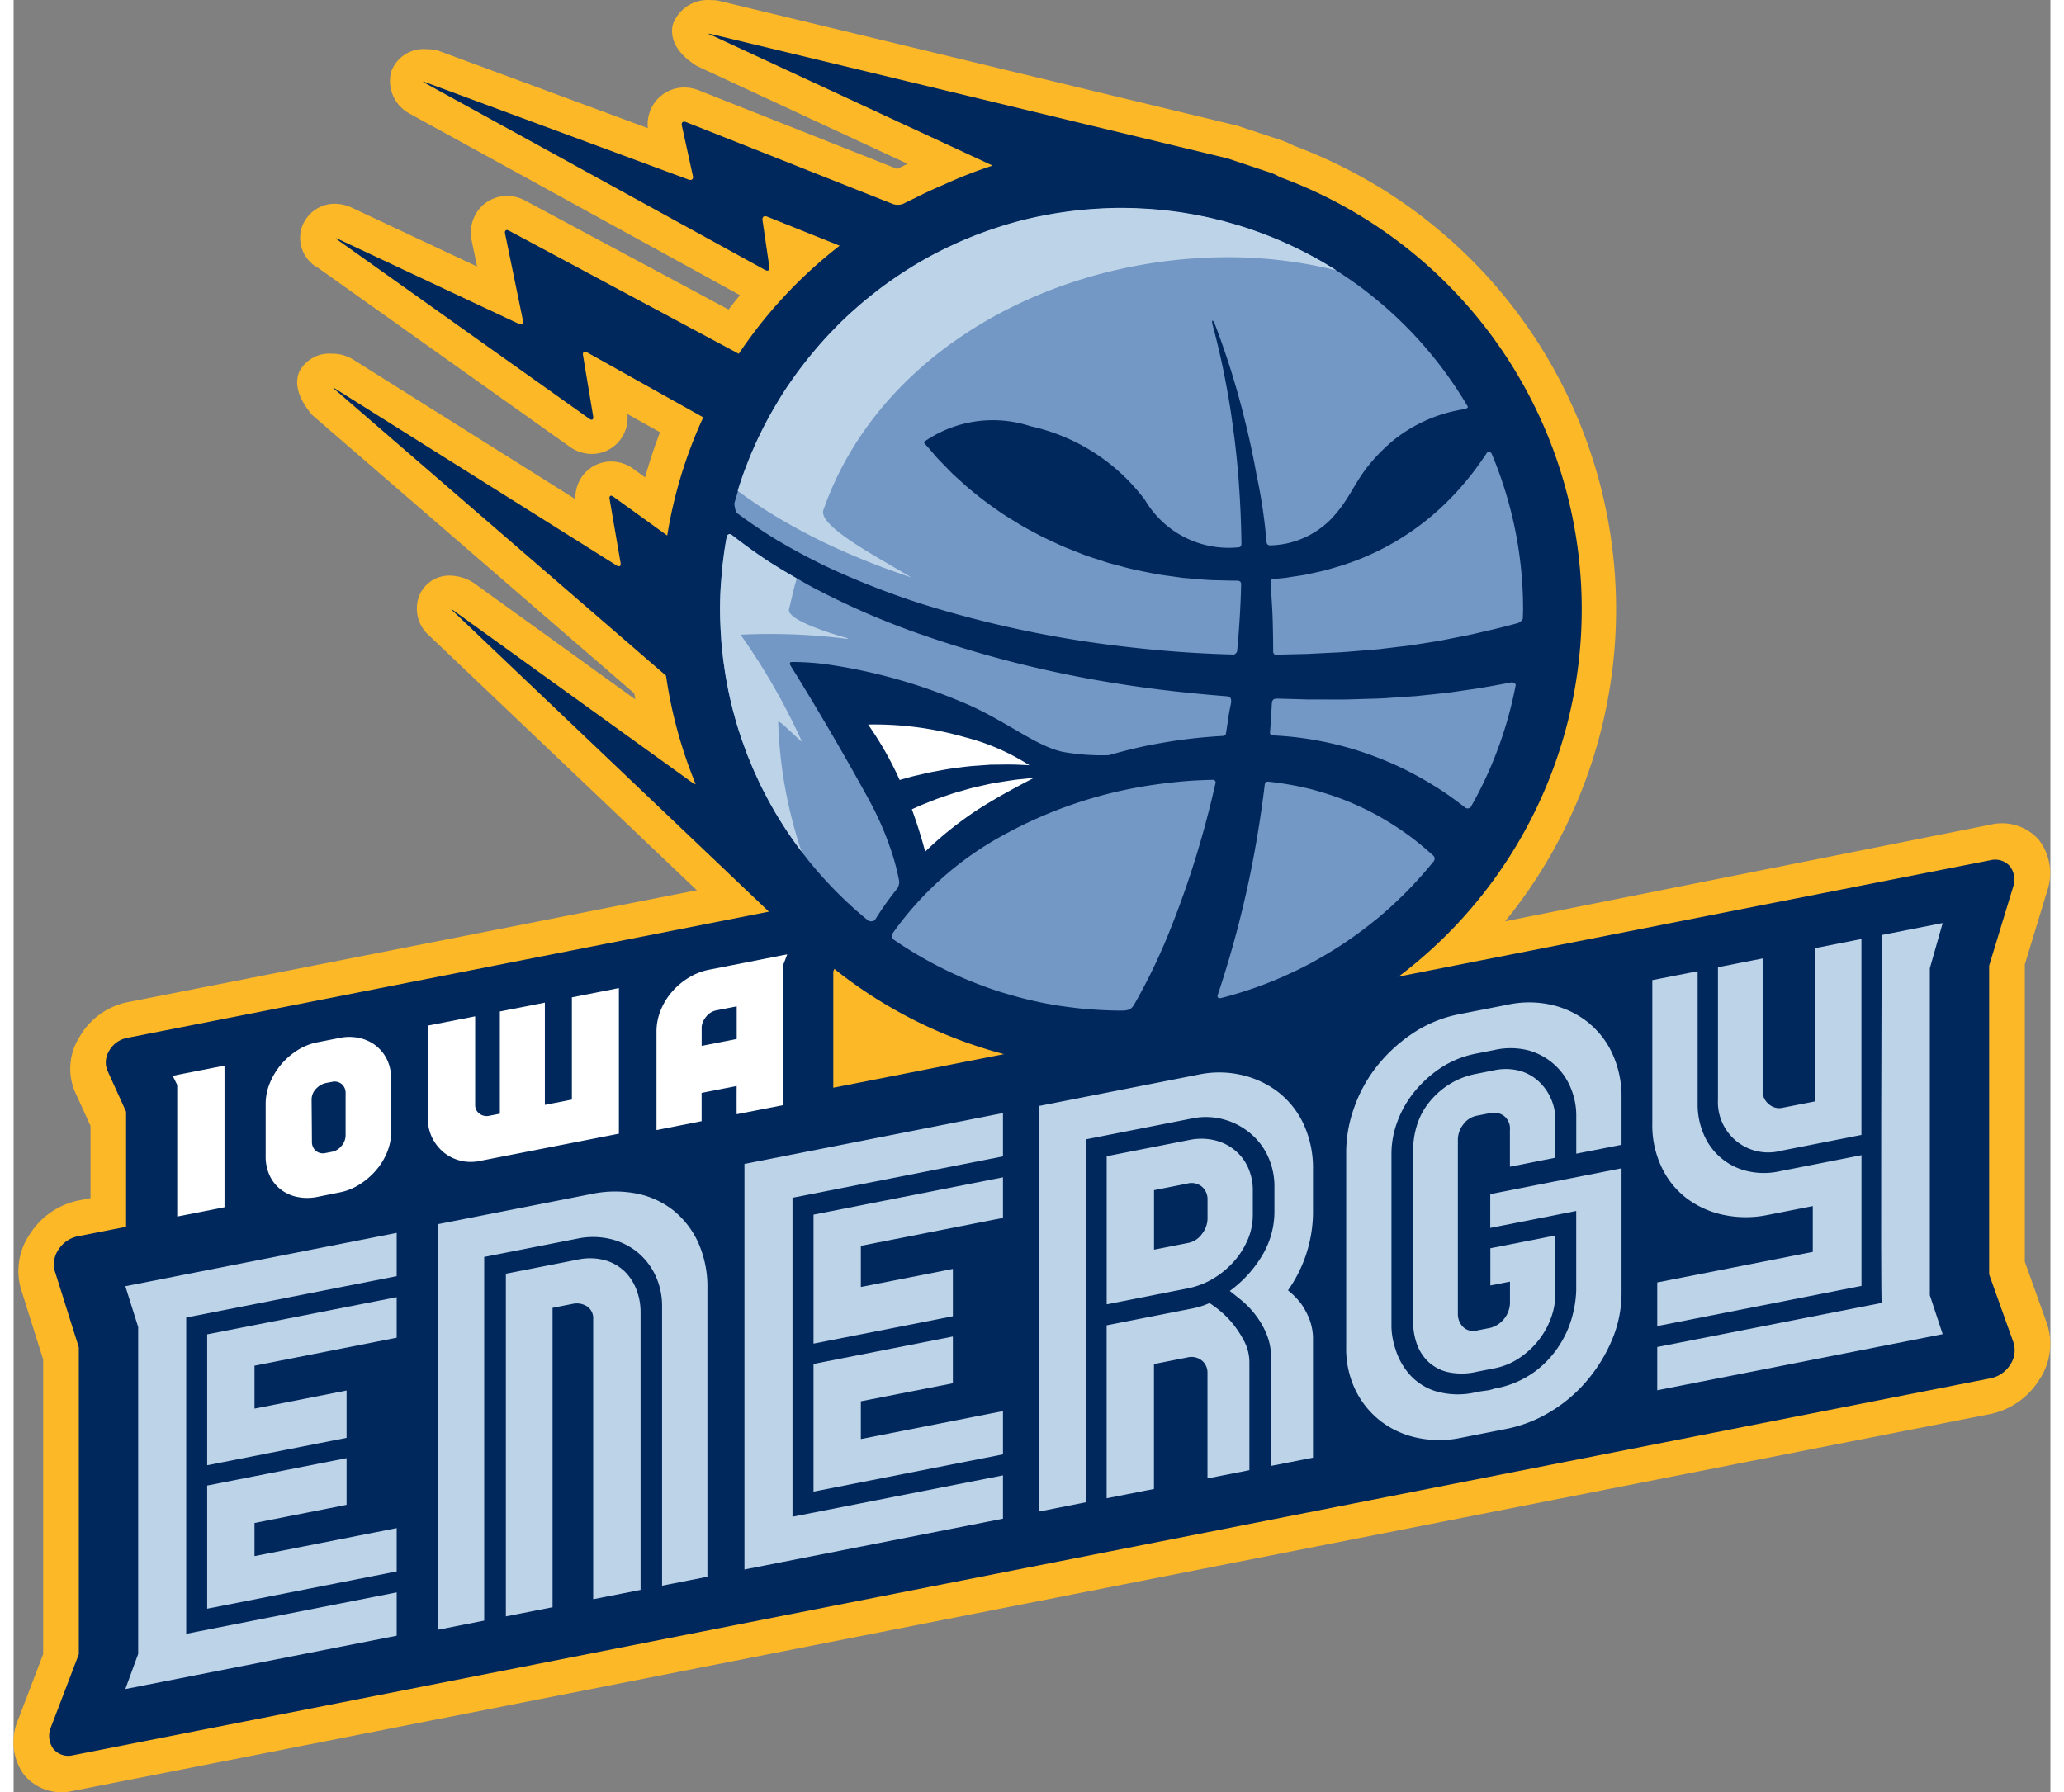 <svg height="294.69" viewBox="0 0 37.606 33.094" width="339.34" xmlns="http://www.w3.org/2000/svg"><rect x="0" y="0" width="37.606" height="33.094" fill="#808080" stroke="none"/><path d="m20.455 20.382a9.122 9.122 0 0 1 -6.007-2.256 1.007 1.007 0 0 1 -.182-.117l-.024-.02-6.563-6.246a.663.663 0 0 1 -.193-.733.596.596 0 0 1 .569-.38.848.848 0 0 1 .423.123l.008.005 2.993 2.158c-.006-.037-.013-.074-.019-.111l-5.949-5.143-.009-.011c-.315-.379-.294-.645-.22-.801a.625.625 0 0 1 .588-.319.743.743 0 0 1 .418.12l4.085 2.567a.671.671 0 0 1 .157-.462.656.656 0 0 1 .503-.233.7.7 0 0 1 .411.136l.216.156c.078-.281.17-.56.275-.833l-.602-.336a.678.678 0 0 1 -.156.505.658.658 0 0 1 -.502.232.704.704 0 0 1 -.407-.133l-4.64-3.299a.633.633 0 0 1 -.316-.722.641.641 0 0 1 .618-.466.764.764 0 0 1 .34.084l2.287 1.074-.099-.478a.693.693 0 0 1 .136-.58.664.664 0 0 1 .517-.244.707.707 0 0 1 .336.086l3.754 2.011q.102-.134.21-.265l-6.122-3.365-.006-.004a.683.683 0 0 1 -.313-.753.633.633 0 0 1 .648-.421 1.119 1.119 0 0 1 .173.014l.018.002 3.901 1.442a.689.689 0 0 1 .147-.499.673.673 0 0 1 .527-.251.72.72 0 0 1 .266.052l3.663 1.451.074-.035c.04-.02.079-.04.119-.059l-3.89-1.806-.01-.006c-.499-.313-.467-.646-.43-.774a.687.687 0 0 1 .697-.437.97.97 0 0 1 .113.006l.009.001.027.006 9.572 2.306.825.274a1.581 1.581 0 0 1 .22.097 9.132 9.132 0 0 1 -3.179 17.691" fill="#fcb827"/><path d="m1.095 33.073a.899.899 0 0 1 -.91-.307 1.035 1.035 0 0 1 -.102-1.007l.463-1.212v-5.44l-.416-1.321a1.205 1.205 0 0 1 .173-1 1.401 1.401 0 0 1 .877-.613l.24-.047v-1.334l-.296-.65a1.093 1.093 0 0 1 .095-.996 1.331 1.331 0 0 1 .866-.635l13.043-2.565a.852.852 0 0 1 .869.297.987.987 0 0 1 .088.965l-.291.739.824 1.242 19.886-3.961a.907.907 0 0 1 .885.277 1.005 1.005 0 0 1 .157.95l-.412 1.355v5.49l.416 1.165a1.186 1.186 0 0 1 -.15 1.016 1.4 1.4 0 0 1 -.888.629z" fill="#fcb827"/><path d="m36.925 24.794-.45-1.26v-5.701l.444-1.459a.402.402 0 0 0 -.063-.379.361.361 0 0 0 -.353-.11l-21.369 4.202v-2.146l.345-.873a.364.364 0 0 0 -.033-.355.313.313 0 0 0 -.319-.109l-13.043 2.565a.488.488 0 0 0 -.318.233.404.404 0 0 0 -.035.366l.346.762v2.125l-.899.177a.556.556 0 0 0 -.349.244.478.478 0 0 0 -.068.398l.443 1.407v5.667l-.513 1.343a.413.413 0 0 0 .04.402.358.358 0 0 0 .363.122l35.417-6.964a.558.558 0 0 0 .354-.25.472.472 0 0 0 .06-.405" fill="#00285d"/><g fill="#bdd3e8"><path d="m4.448 28.125 1.7-.335v-.862l-2.574.506v2.274l3.499-.688v-.8l-2.625.517z"/><path d="m3.574 27.059 2.574-.506v-.874l-1.7.334v-.793l2.625-.516v-.749l-3.499.687z"/><path d="m11.263 23.463a.844.844 0 0 0 -.368-.196 1.069 1.069 0 0 0 -.482-.005l-1.324.26v6.328l.862-.169v-5.529l.375-.074a.355.355 0 0 1 .257.044.263.263 0 0 1 .118.245v5.166l.875-.172v-5.129a1.147 1.147 0 0 0 -.081-.428.944.944 0 0 0 -.231-.342"/><path d="m15.643 25.878 1.699-.333v-.863l-2.573.506v2.358l3.498-.688v-.799l-2.624.516z"/><path d="m14.769 24.813 2.573-.506v-.874l-1.699.334v-.76l2.624-.516v-.749l-3.498.689z"/><path d="m22.512 24.447a1.7 1.7 0 0 0 -.244-.245 2.139 2.139 0 0 0 -.187-.138 1.477 1.477 0 0 1 -.313.099l-1.587.312v3.194l.874-.172v-2.307l.613-.121a.312.312 0 0 1 .268.053.289.289 0 0 1 .107.236v1.944l.774-.152v-1.982a.852.852 0 0 0 -.093-.394 1.976 1.976 0 0 0 -.212-.327"/><path d="m22.512 23.317a1.495 1.495 0 0 0 .268-.409 1.164 1.164 0 0 0 .1-.475v-.436a1.016 1.016 0 0 0 -.1-.462.884.884 0 0 0 -.268-.322.928.928 0 0 0 -.375-.164 1.077 1.077 0 0 0 -.419.001l-1.536.302v2.735l1.499-.295a1.451 1.451 0 0 0 .449-.169 1.635 1.635 0 0 0 .382-.306m-.468-.808a.469.469 0 0 1 -.101.276.41.41 0 0 1 -.263.17l-.624.123v-1.099l.612-.121a.3.3 0 0 1 .275.059.304.304 0 0 1 .101.23z"/><path d="m28.465 21.38v-.725a.919.919 0 0 0 -.075-.354.954.954 0 0 0 -.219-.319.857.857 0 0 0 -.356-.205 1.016 1.016 0 0 0 -.487-.01l-.312.062a1.449 1.449 0 0 0 -.519.202 1.506 1.506 0 0 0 -.368.334 1.27 1.27 0 0 0 -.219.418 1.507 1.507 0 0 0 -.069.439v3.205a1.172 1.172 0 0 0 .062.375.843.843 0 0 0 .2.329.785.785 0 0 0 .362.204 1.211 1.211 0 0 0 .55-.002l.325-.064a1.244 1.244 0 0 0 .475-.2 1.525 1.525 0 0 0 .356-.338 1.462 1.462 0 0 0 .219-.405 1.261 1.261 0 0 0 .075-.415v-1.095l-1.199.236v.687l.362-.071v.409a.494.494 0 0 1 -.362.445l-.237.046a.27.27 0 0 1 -.269-.065.337.337 0 0 1 -.094-.238v-3.218a.458.458 0 0 1 .1-.282.401.401 0 0 1 .25-.161l.25-.049a.313.313 0 0 1 .249.051.298.298 0 0 1 .112.265v.675z"/><path d="m2.3 24.506v6.037l-.237.649 5.01-.985v-.8l-3.886.765v-5.841l3.886-.764v-.799l-5.01.985z"/><path d="m12.2 22.367a1.589 1.589 0 0 0 -.681-.322 2.105 2.105 0 0 0 -.856.006l-2.824.555v7.49l.85-.168v-6.716l1.736-.341a1.387 1.387 0 0 1 .562.003 1.255 1.255 0 0 1 .493.221 1.229 1.229 0 0 1 .356.43 1.333 1.333 0 0 1 .137.617v5.141l.837-.165v-5.329a1.991 1.991 0 0 0 -.162-.824 1.628 1.628 0 0 0 -.45-.599"/><path d="m13.494 28.984 4.773-.938v-.8l-3.886.764v-5.891l3.886-.764v-.8l-4.773.939z"/><path d="m23.33 20.153a1.752 1.752 0 0 0 -.675-.305 1.848 1.848 0 0 0 -.762-.006l-2.961.582v7.49l.862-.17v-6.703l1.973-.388a1.249 1.249 0 0 1 .543.011 1.287 1.287 0 0 1 .488.236 1.226 1.226 0 0 1 .35.43 1.33 1.33 0 0 1 .131.599v.424a1.578 1.578 0 0 1 -.243.86 2.223 2.223 0 0 1 -.581.627c.05.04.119.095.206.165a1.635 1.635 0 0 1 .256.262 1.553 1.553 0 0 1 .212.359 1.113 1.113 0 0 1 .088.45v1.995l.774-.152v-2.169a1.024 1.024 0 0 0 -.068-.393 1.374 1.374 0 0 0 -.156-.288 1.43 1.43 0 0 0 -.238-.24 2.515 2.515 0 0 0 .462-1.415v-.811a1.93 1.93 0 0 0 -.18-.858 1.606 1.606 0 0 0 -.481-.592"/><path d="m29.108 18.911a1.696 1.696 0 0 0 -.668-.343 1.877 1.877 0 0 0 -.862-.012l-.874.171a2.36 2.36 0 0 0 -.893.37 2.892 2.892 0 0 0 -.663.623 2.649 2.649 0 0 0 -.406.761 2.449 2.449 0 0 0 -.138.784v3.605a1.754 1.754 0 0 0 .175.808 1.63 1.63 0 0 0 .468.571 1.672 1.672 0 0 0 .675.304 1.932 1.932 0 0 0 .794.001l.848-.167a2.485 2.485 0 0 0 .793-.306 2.693 2.693 0 0 0 .675-.564 2.898 2.898 0 0 0 .475-.762 2.224 2.224 0 0 0 .181-.885v-2.295l-2.424.477v.624l1.587-.313v1.472a2.053 2.053 0 0 1 -.057.411 1.87 1.87 0 0 1 -.219.542 1.85 1.85 0 0 1 -.462.522 1.764 1.764 0 0 1 -.774.334.659.659 0 0 1 -.162.038c-.067.009-.12.017-.162.025a1.46 1.46 0 0 1 -.768-.018 1.077 1.077 0 0 1 -.482-.317 1.283 1.283 0 0 1 -.249-.451 1.42 1.42 0 0 1 -.076-.404v-3.229a1.685 1.685 0 0 1 .1-.55 1.926 1.926 0 0 1 .3-.547 2.19 2.19 0 0 1 .493-.459 1.817 1.817 0 0 1 .681-.277l.325-.064a1.337 1.337 0 0 1 .656.014 1.184 1.184 0 0 1 .763.706 1.318 1.318 0 0 1 .094.469v.725l.836-.164v-.887a1.891 1.891 0 0 0 -.15-.751 1.565 1.565 0 0 0 -.431-.59"/><path d="m32.643 21.249 1.474-.29v-3.618l-.837.165-.012.003v2.829s-.559.11-.6.118a.287.287 0 0 1 -.257-.062.314.314 0 0 1 -.118-.214v-2.48l-.825.162v2.444a.929.929 0 0 0 1.174.943"/><path d="m30.918 22.15a1.715 1.715 0 0 0 .681.291 2.003 2.003 0 0 0 .781-.003l.839-.165v.846l-2.872.564v.805l.008-.001 3.763-.74v-2.414l-1.501.295a1.34 1.34 0 0 1 -.643-.01 1.154 1.154 0 0 1 -.775-.685 1.373 1.373 0 0 1 -.106-.529v-2.468l-.837.164v2.644a1.801 1.801 0 0 0 .182.832 1.55 1.55 0 0 0 .48.574"/><path d="m35.617 17.046-1.114.219v.015l-.011.002s-.025 6.784 0 6.779l-1.574.309-2.563.504-.008.001v.799l5.27-1.036-.237-.719v-6.038z"/></g><path d="m5.605 22.104a.924.924 0 0 1 -.358.002.743.743 0 0 1 -.304-.132.698.698 0 0 1 -.211-.256.834.834 0 0 1 -.078-.373v-.957a1.003 1.003 0 0 1 .075-.382 1.308 1.308 0 0 1 .509-.609 1.064 1.064 0 0 1 .367-.148l.423-.083a.865.865 0 0 1 .351.002.749.749 0 0 1 .304.138.723.723 0 0 1 .211.26.83.83 0 0 1 .078.372v.95a1.032 1.032 0 0 1 -.075.389 1.226 1.226 0 0 1 -.208.338 1.338 1.338 0 0 1 -.306.261 1.052 1.052 0 0 1 -.356.143zm.153-2.102a.343.343 0 0 0 -.159.09.29.29 0 0 0 -.097.222c.004.392.006.766.006.766a.22.22 0 0 0 .067.168.206.206 0 0 0 .189.044l.129-.025a.294.294 0 0 0 .159-.103.299.299 0 0 0 .078-.199v-.779a.212.212 0 0 0 -.067-.162.205.205 0 0 0 -.188-.044z" fill="#fff"/><path d="m8.594 21.442a.794.794 0 0 1 -.648-.157.824.824 0 0 1 -.216-.27.791.791 0 0 1 -.081-.363v-1.712l.873-.171v1.632a.194.194 0 0 0 .084.169.222.222 0 0 0 .178.035l.194-.038v-1.888l.831-.163v1.888l.499-.098v-1.888l.868-.171v2.689z" fill="#fff"/><path d="m13.35 20.577c-.002-.221 0-.522 0-.522l-.647.127v.523l-.833.164v-1.817a1.041 1.041 0 0 1 .082-.407 1.216 1.216 0 0 1 .217-.344 1.295 1.295 0 0 1 .308-.253 1.118 1.118 0 0 1 .353-.138l1.377-.271.077-.014-.077.201v2.583zm-.378-1.918a.316.316 0 0 0 -.187.119.351.351 0 0 0 -.081.181l-0.0.355.647-.127v-.602z" fill="#fff"/><path d="m3.021 22.466v-2.43l-.083-.168.083-.016v-.002l.873-.171v2.615z" fill="#fff"/><path d="m23.37 3.265a.888.888 0 0 0 -.155-.073l-.799-.266-9.543-2.298c-.058-.011-.059-.005-.004.014l5.207 2.416a8.329 8.329 0 0 0 -.908.355c-.174.073-.345.153-.513.238-.136.065-.222.109-.222.109a.274.274 0 0 1 -.195.009l-3.824-1.515c-.055-.022-.089.008-.076.065l.204.931c.013.057-.023.088-.078.067l-4.859-1.797c-.055-.02-.058-.014-.007.015l6.278 3.451c.052.028.087.004.078-.054l-.127-.866c-.008-.059.029-.088.084-.066l1.341.537a8.543 8.543 0 0 0 -1.863 1.996l-4.242-2.273c-.052-.028-.085-.004-.073.054l.331 1.608c.011.057-.022.084-.075.059l-3.335-1.566c-.053-.025-.057-.017-.009.017l4.645 3.302c.048.034.079.015.07-.044l-.188-1.13c-.01-.058.024-.082.075-.053l2.145 1.2a8.428 8.428 0 0 0 -.665 2.183l-.995-.718c-.048-.035-.079-.015-.069.043l.203 1.18c.01.058-.023.08-.073.048l-5.191-3.262c-.05-.031-.054-.025-.01.013l6.113 5.284a8.427 8.427 0 0 0 .546 2.0.062.062 0 0 1 -.045-.014l-4.424-3.189c-.048-.035-.052-.029-.009.011l6.55 6.234a.41.41 0 0 0 .127.067 8.499 8.499 0 1 0 8.578-14.321" fill="#00285d"/><path d="m16.352 16.279a4.083 4.083 0 0 0 -.139-.54 5.735 5.735 0 0 0 -.433-.992c-.473-.864-.927-1.625-1.203-2.079-.101-.166-.179-.291-.225-.365-.031-.049-.025-.077.02-.078a4.688 4.688 0 0 1 .659.046 10.047 10.047 0 0 1 2.479.694c.709.289 1.261.735 1.734.885a1.214 1.214 0 0 0 .134.036 4.083 4.083 0 0 0 .843.06c.224-.064.45-.122.678-.17.259-.052.521-.097.784-.129.217-.026.431-.045.65-.057a.053.053 0 0 0 .051-.043c.03-.175.048-.353.087-.527.027-.122-.006-.156-.064-.161-.662-.053-1.321-.123-1.975-.227a20.911 20.911 0 0 1 -3.843-.974 14.46 14.46 0 0 1 -1.819-.803c-.104-.056-.206-.115-.308-.173-.186-.107-.371-.217-.551-.334-.228-.151-.448-.311-.662-.48-.021-.016-.071.005-.078.033l-.011.062c-.014.08-.027.161-.039.242-.005.039-.01.079-.015.118-.009.073-.019.147-.026.222-.005.058-.009.117-.013.175-.004.058-.009.115-.012.173-.006.119-.009.238-.009.359 0 .093.003.187.006.28.001.023.002.046.003.069v.004c.001.015.001.03.002.045.001.022.004.044.005.066.003.044.005.088.008.131l.003.038c.002.023.005.045.007.068l.002.025c.002.021.004.042.006.063.001.014.004.028.005.042.003.024.005.049.007.074.003.023.006.045.009.068.003.025.007.051.011.076.003.019.005.038.008.057l.009.061.002.012.003.018.009.054c.009.052.019.103.029.154.005.027.009.054.015.08l.006.03.002.007.011.051c.015.072.033.144.05.215l.005.021.01.042.006.023c.007.026.015.052.022.078.014.052.027.104.043.155l.014.046.001.003 0.0.001c.009.029.018.059.027.088l.02.059.02.062.023.067.014.037.014.04c.012.032.024.064.036.097l.008.019c.006.017.012.035.019.053l.011.028.029.069c.009.023.017.045.026.067.011.027.023.053.034.08l.014.033.017.038c.011.025.023.05.034.074l.032.07c.009.02.018.04.028.061l.016.035.025.05c.024.048.049.096.074.144l.015.03.001.003c.013.025.026.049.039.073l.029.054c.016.029.033.057.049.086l.014.025c.013.022.025.044.038.066l.006.009.005.009c.028.047.056.093.085.139l.017.027.012.019c.013.02.026.039.038.059l.016.025c.029.044.058.088.088.132l.044.064.016.023.021.028.016.023c.031.043.063.086.094.129l.02.025c.024.032.049.064.074.096.013.015.025.032.037.047a7.547 7.547 0 0 0 .664.727l.008.008q.143.137.293.266v0q.077.066.155.129a.118.118 0 0 0 .122-.009 5.742 5.742 0 0 1 .42-.592.268.268 0 0 0 .03-.121" fill="#7398c5"/><path d="m27.285 8.371a.054.054 0 0 0 -.084-.008c-.046.075-.104.155-.167.241-.06.088-.133.178-.212.274a5.073 5.073 0 0 1 -.579.597 4.828 4.828 0 0 1 -1.799.992c-.091.025-.18.055-.272.076-.092.021-.185.041-.278.062-.093.02-.192.032-.288.047l-.145.022-.138.013-.078.007c-.023.002-.043.034-.036.092.013.176.024.354.033.531.005.115.008.23.01.346.003.125.004.249.004.375 0 .018.018.053.043.052l.105-.002.489-.012.476-.024c.159-.005.317-.02.476-.033.159-.014.318-.022.474-.044l.471-.056.468-.074c.156-.025.31-.06.465-.089.155-.028.31-.066.464-.102.105-.024.211-.049.317-.076.091-.023.181-.047.272-.072a.18.18 0 0 0 .089-.079c.001-.058.005-.116.005-.174a7.38 7.38 0 0 0 -.583-2.881" fill="#7398c5"/><path d="m25.788 15.449a5.662 5.662 0 0 0 -.585-.378 5.524 5.524 0 0 0 -.631-.298 5.757 5.757 0 0 0 -.669-.212 5.914 5.914 0 0 0 -.696-.122l-.027-.003c-.044-.005-.073.002-.08.056-.037.306-.08.606-.129.899a19.209 19.209 0 0 1 -.529 2.316c-.082.274-.147.483-.208.661-.017.048.007.076.063.062.186-.047.368-.102.548-.163l.05-.017c.076-.026.151-.054.226-.083.03-.011.059-.023.088-.035.067-.027.133-.054.2-.083.04-.017.079-.036.119-.054.057-.026.113-.052.17-.079q.14-.068.276-.141c.028-.015.054-.031.082-.046.071-.039.141-.08.21-.121.032-.019.063-.039.094-.058q.097-.059.192-.123c.031-.02.062-.041.093-.063q.094-.065.186-.132c.029-.022.059-.043.088-.065.063-.048.126-.098.189-.148.024-.02.05-.04.075-.06.08-.066.158-.134.234-.203.048-.043.094-.088.141-.132.028-.027.057-.054.086-.082.055-.055.11-.111.164-.167l.044-.047c.129-.138.253-.28.371-.427a.079.079 0 0 0 -.004-.094c-.147-.134-.277-.241-.432-.359" fill="#7398c5"/><path d="m22.141 14.401c-.129.003-.258.008-.385.016-.244.016-.486.044-.728.079a8.161 8.161 0 0 0 -2.767.933 6.035 6.035 0 0 0 -2.033 1.81.114.114 0 0 0 .008.104c.074.051.15.102.226.15l.003.002a7.475 7.475 0 0 0 .931.506l.057.026c.069.031.139.061.21.089l.075.03c.151.06.304.115.46.165l.008.003c.056.018.114.034.171.051.049.014.098.028.147.042q.079.021.159.041c.059.015.118.028.177.041.046.01.092.021.138.03.103.02.206.039.31.055.03.005.06.008.089.012.083.012.166.023.249.032.039.005.078.008.117.012.079.007.159.013.238.018.036.002.072.005.107.006.114.005.229.009.344.009.162 0 .194-.039.248-.13a10.829 10.829 0 0 0 .642-1.334 17.35 17.35 0 0 0 .687-2.074q.085-.322.162-.66a.049.049 0 0 0 -.053-.064" fill="#7398c5"/><path d="m27.652 12.602c-.086.017-.173.033-.26.048-.165.03-.329.061-.496.083-.167.023-.332.052-.5.069l-.501.053-.502.034c-.168.014-.334.014-.501.02-.167.005-.333.011-.501.009l-.501-.001-.489-.014-.053-.001c-.087-.003-.111.018-.117.099q-.014.263-.033.525c-.003.036.021.053.067.055l.014.001a6.141 6.141 0 0 1 1.611.302 6.389 6.389 0 0 1 .767.311 6.738 6.738 0 0 1 .72.411c.142.094.295.206.434.315a.085.085 0 0 0 .09-.012q.073-.129.142-.261l.002-.004a7.339 7.339 0 0 0 .689-1.993c.005-.023-.05-.056-.081-.05" fill="#7398c5"/><path d="m23.281 4.399c-.032-.013-.064-.025-.097-.038q.154.061.304.129c-.027-.012-.054-.025-.083-.037-.041-.018-.083-.035-.125-.053" fill="#7398c5"/><path d="m14.131 9.994c.274.163.557.313.844.453.221.106.447.204.674.297q.547.225 1.112.406a20.305 20.305 0 0 0 3.764.793c.637.075 1.278.124 1.917.142.03.001.06.002.089.002.018 0.0.057-.039.059-.06q.018-.183.031-.366c.009-.116.016-.232.023-.347.009-.176.017-.348.02-.52.001-.042-.016-.073-.081-.071-.139 0-.279-.006-.418-.008-.193-.006-.386-.029-.578-.043-.19-.029-.381-.048-.567-.086-.186-.038-.371-.071-.55-.123-.09-.024-.179-.046-.267-.071-.087-.029-.173-.057-.259-.085-.172-.052-.335-.125-.496-.186-.159-.066-.311-.141-.46-.21-.144-.079-.287-.15-.419-.23-.13-.083-.261-.155-.376-.239a6.99 6.99 0 0 1 -.616-.474q-.129-.117-.239-.217l-.192-.197c-.105-.103-.177-.195-.234-.261-.074-.081-.11-.128-.11-.128a2.223 2.223 0 0 1 1.977-.293 3.603 3.603 0 0 1 2.111 1.363 1.793 1.793 0 0 0 1.728.872c.039 0.0.052-.033.052-.071-.005-.416-.025-.817-.054-1.198s-.071-.74-.119-1.071c-.045-.331-.102-.632-.154-.898-.055-.266-.109-.496-.157-.685-.016-.063-.032-.121-.046-.175-.029-.107.003-.12.042-.017q.029.077.063.168c.067.182.144.405.227.665.08.26.168.556.248.884.083.327.162.686.231 1.07a9.758 9.758 0 0 1 .181 1.217c.002.047.023.081.082.075a1.62 1.62 0 0 0 1.114-.489c.455-.481.41-.802 1.105-1.416a2.752 2.752 0 0 1 1.358-.611c.028-.004.066-.033.06-.043a7.467 7.467 0 0 0 -.992-1.327l-.008-.009q-.151-.16-.31-.31l-.026-.025q-.078-.073-.158-.144l-.044-.038q-.138-.12-.283-.234c-.023-.018-.045-.035-.067-.053q-.075-.058-.151-.113c-.03-.022-.061-.043-.091-.064-.079-.055-.158-.109-.238-.161l-.069-.044-.001-0c-.067-.042-.134-.083-.203-.123.068.04.136.081.203.123l-.048-.031c-.045-.029-.092-.056-.138-.084-.048-.029-.097-.057-.145-.084-.026-.015-.052-.028-.077-.042l.008.005-.044-.024c-.023-.013-.046-.025-.069-.037q-.085-.045-.171-.088c-.041-.02-.082-.04-.123-.059-.022-.01-.044-.02-.066-.03l-.053-.024c-.102-.046-.205-.089-.309-.131-.04-.016-.081-.032-.121-.048l-.108-.039c-.027-.01-.054-.018-.081-.027-.021-.007-.042-.015-.063-.022l-.016-.005-.034-.011c-.019-.006-.038-.013-.057-.019l-.074-.023-.039-.011-.017-.005-.034-.01c-.035-.01-.072-.02-.107-.029-.023-.006-.047-.014-.07-.02l-.03-.007-.049-.012-.017-.005-.045-.011c-.044-.011-.088-.022-.133-.032l-.061-.014-.015-.003-.039-.009-.032-.006c-.02-.004-.04-.007-.06-.011l-.04-.008c-.024-.005-.048-.009-.072-.014-.034-.006-.068-.011-.102-.016l-.033-.006-.044-.006-.043-.007-.037-.005q-.087-.013-.174-.023l-.086-.01-.006-0-.02-.003-.007-.001c-.019-.002-.039-.002-.058-.004-.028-.003-.055-.005-.082-.008-.029-.003-.058-.005-.088-.007-.03-.002-.06-.003-.089-.005l-.014-.001c-.027-.002-.054-.003-.082-.004l-.004-0c-.025-.001-.05-.003-.075-.004-.087-.003-.176-.005-.264-.005-.118 0-.236.004-.353.009-.038.002-.075.005-.112.007-.08.005-.16.011-.239.018-.043.004-.086.009-.128.013q-.112.013-.222.028c-.042.006-.084.012-.127.019-.077.012-.154.026-.23.041-.036.007-.073.014-.109.021-.107.022-.214.047-.32.073l-.013.003q-.164.043-.325.092c-.035.011-.07.023-.104.034q-.109.035-.217.073c-.039.014-.079.029-.119.044-.066.025-.132.051-.198.078-.04.016-.079.032-.118.049-.068.029-.135.06-.202.092-.034.016-.069.031-.103.048q-.135.066-.267.137l-.029.015c-.096.053-.191.107-.285.163l-.096.06c-.062.039-.123.078-.184.118-.036.024-.072.049-.107.073q-.084.059-.167.119c-.035.025-.071.052-.105.078q-.084.064-.166.131c-.031.025-.063.05-.093.075-.071.059-.141.12-.209.181-.013.012-.026.023-.039.034q-.119.108-.234.223c-.028.028-.055.056-.083.085-.049.05-.098.101-.146.153-.03.033-.06.066-.09.1-.044.049-.087.099-.13.15-.029.035-.058.07-.087.105-.043.053-.084.106-.126.16-.026.034-.052.067-.077.101-.052.07-.102.14-.151.211-.014.02-.028.04-.042.06-.059.088-.117.178-.172.269-.021.035-.042.071-.062.106-.035.06-.071.12-.104.181-.023.04-.044.081-.065.121-.031.058-.061.117-.09.176-.02.042-.041.083-.061.125q-.044.092-.084.186c-.017.04-.035.079-.052.119-.033.08-.064.16-.095.241-.009.023-.018.046-.027.07q-.056.154-.105.311c-.005.013-.008.027-.012.041-.008.025-.015.05-.022.075-.015.051-.031.102-.045.153l-.001.009a.758.758 0 0 0 .034.161 9.529 9.529 0 0 0 .792.534" fill="#7398c5"/><path d="m24.416 4.988a7.432 7.432 0 0 0 -.875-.475l-.053-.024q-.303-.136-.62-.245c-.021-.007-.041-.015-.063-.023l-.016-.005-.034-.011c-.057-.018-.113-.036-.171-.053l-.017-.005-.034-.01c-.035-.01-.071-.02-.107-.03-.033-.009-.066-.019-.1-.028l-.049-.012c-.021-.005-.042-.01-.063-.015-.044-.011-.088-.022-.133-.032l-.062-.014-.015-.003c-.044-.009-.087-.018-.132-.026l-.039-.008c-.024-.005-.047-.009-.072-.014-.034-.006-.068-.011-.102-.017-.025-.004-.051-.009-.077-.013l-.044-.007-.037-.005c-.058-.008-.116-.015-.174-.022l-.086-.01-.006-.001c-.029-.003-.058-.005-.086-.008l-.082-.007c-.029-.002-.058-.005-.088-.007-.03-.002-.06-.003-.09-.005l-.094-.005-.004-0c-.025-.001-.05-.003-.075-.004q-.132-.004-.265-.005c-.118 0-.236.004-.353.009-.038.002-.075.005-.113.007-.08.005-.16.011-.238.018-.043.004-.086.009-.129.014-.074.008-.148.017-.222.028-.042.006-.084.012-.127.019-.077.012-.153.026-.23.041-.036.007-.073.014-.11.021-.107.022-.214.047-.32.074l-.012.003c-.109.028-.218.059-.325.092-.035.011-.07.023-.105.034-.073.024-.145.048-.216.073-.04.015-.079.029-.119.044q-.1.037-.198.078c-.04.016-.079.033-.118.049-.068.029-.135.06-.202.092-.034.016-.069.031-.103.048q-.135.066-.268.137l-.028.015c-.096.052-.191.107-.285.163-.032.019-.064.04-.096.06-.062.039-.123.078-.184.119-.036.024-.072.048-.107.073-.056.039-.112.078-.167.118-.035.026-.071.052-.105.079-.056.043-.112.087-.166.131-.031.025-.063.05-.093.075q-.106.089-.209.182c-.013.012-.026.023-.039.034-.08.073-.158.147-.234.223-.028.028-.055.057-.083.085-.049.051-.098.101-.146.153q-.045.049-.09.1-.066.074-.129.15c-.03.035-.059.07-.087.105-.043.053-.085.106-.126.16-.026.034-.052.067-.077.101-.052.07-.102.14-.151.212l-.042.059c-.059.088-.117.178-.172.269-.022.035-.042.071-.063.105-.035.06-.07.121-.104.181-.022.04-.044.081-.065.121q-.047.087-.09.176c-.021.042-.041.083-.061.125q-.044.093-.084.187c-.017.04-.035.079-.052.119-.033.08-.064.161-.095.242-.009.023-.018.046-.027.07q-.056.154-.105.311l-.012.041a8.913 8.913 0 0 0 .758.504c.274.163.557.313.844.453a13.818 13.818 0 0 0 1.604.642c-.636-.383-1.728-.949-1.623-1.246 1.016-2.905 4.193-4.667 7.478-4.667a8.328 8.328 0 0 1 1.983.24z" fill="#bdd3e8"/><path d="m14.317 11.252c.06-.254.084-.373.143-.57-.186-.107-.371-.217-.551-.334q-.341-.226-.663-.48c-.021-.016-.07.005-.078.033l-.011.061c-.014.08-.027.161-.039.242-.005.039-.01.079-.015.118-.009.074-.018.148-.025.222-.005.058-.009.117-.014.175-.004.058-.009.115-.012.173q-.009.179-.009.359c0 .094.002.187.006.28.001.023.002.047.003.07v.004c.002.037.005.074.007.111.003.044.005.088.008.131l.003.037c.002.023.005.045.007.068.004.044.009.087.014.13.003.025.005.049.008.074l.009.068c.003.026.008.051.011.076.006.043.012.086.019.13l.003.018.008.054c.009.052.019.103.029.154.007.036.013.073.021.11l.002.008.011.051c.015.072.032.144.05.215l.005.021.01.042c.009.034.018.067.028.101.014.052.028.103.043.155l.014.046.001.003c.015.049.031.099.047.148l.02.062.023.067.014.037q.028.078.057.156l.019.053.011.028c.009.024.019.046.029.07.02.049.04.098.061.147l.014.034.017.038c.011.025.023.05.034.074.02.044.039.087.06.131l.016.035c.032.065.065.129.099.193l.015.03.002.003c.013.025.026.049.039.073q.039.071.078.14l.014.025c.013.022.025.044.038.066l.006.009q.052.088.107.174l.012.019.038.059.016.025c.029.044.059.088.089.132.015.022.029.043.044.064l.016.023.02.028c.037.051.073.102.111.152l.02.025a8.299 8.299 0 0 1 -.432-2.391c-.002-.068.301.253.44.362a11.986 11.986 0 0 0 -1.135-1.978 11.311 11.311 0 0 1 1.975.078l.003-.012s-1.136-.307-1.083-.535" fill="#bdd3e8"/><path d="m17.589 13.621a6.055 6.055 0 0 0 -1.812-.241 6.265 6.265 0 0 1 .583 1.024l.044-.013c.083-.022.175-.051.278-.073.103-.023.213-.052.331-.072.118-.022.242-.047.372-.062.13-.018.263-.036.4-.044.068-.005.137-.01.206-.015l.026-.002.018-.001.013-.001h.05l.102-.001c.135-.002.27-.003.408.005q.075.003.148.007a4.077 4.077 0 0 0 -1.168-.512" fill="#fff"/><path d="m18.622 14.387c-.066.005-.133.014-.201.024q-.096.014-.194.03l-.1.016-.05.008-.012.002c.006-0-.005.001-.007.002l-.024.005c-.064.014-.128.029-.19.043-.126.025-.248.062-.366.096-.118.031-.23.072-.336.108-.107.034-.204.076-.295.112-.092.034-.172.073-.244.104l-.018.009c.09.243.158.468.2.613.029.104.045.169.045.169a6.626 6.626 0 0 1 .978-.781c.385-.246.816-.472 1.031-.582-.072.006-.144.014-.216.022" fill="#fff"/></svg>